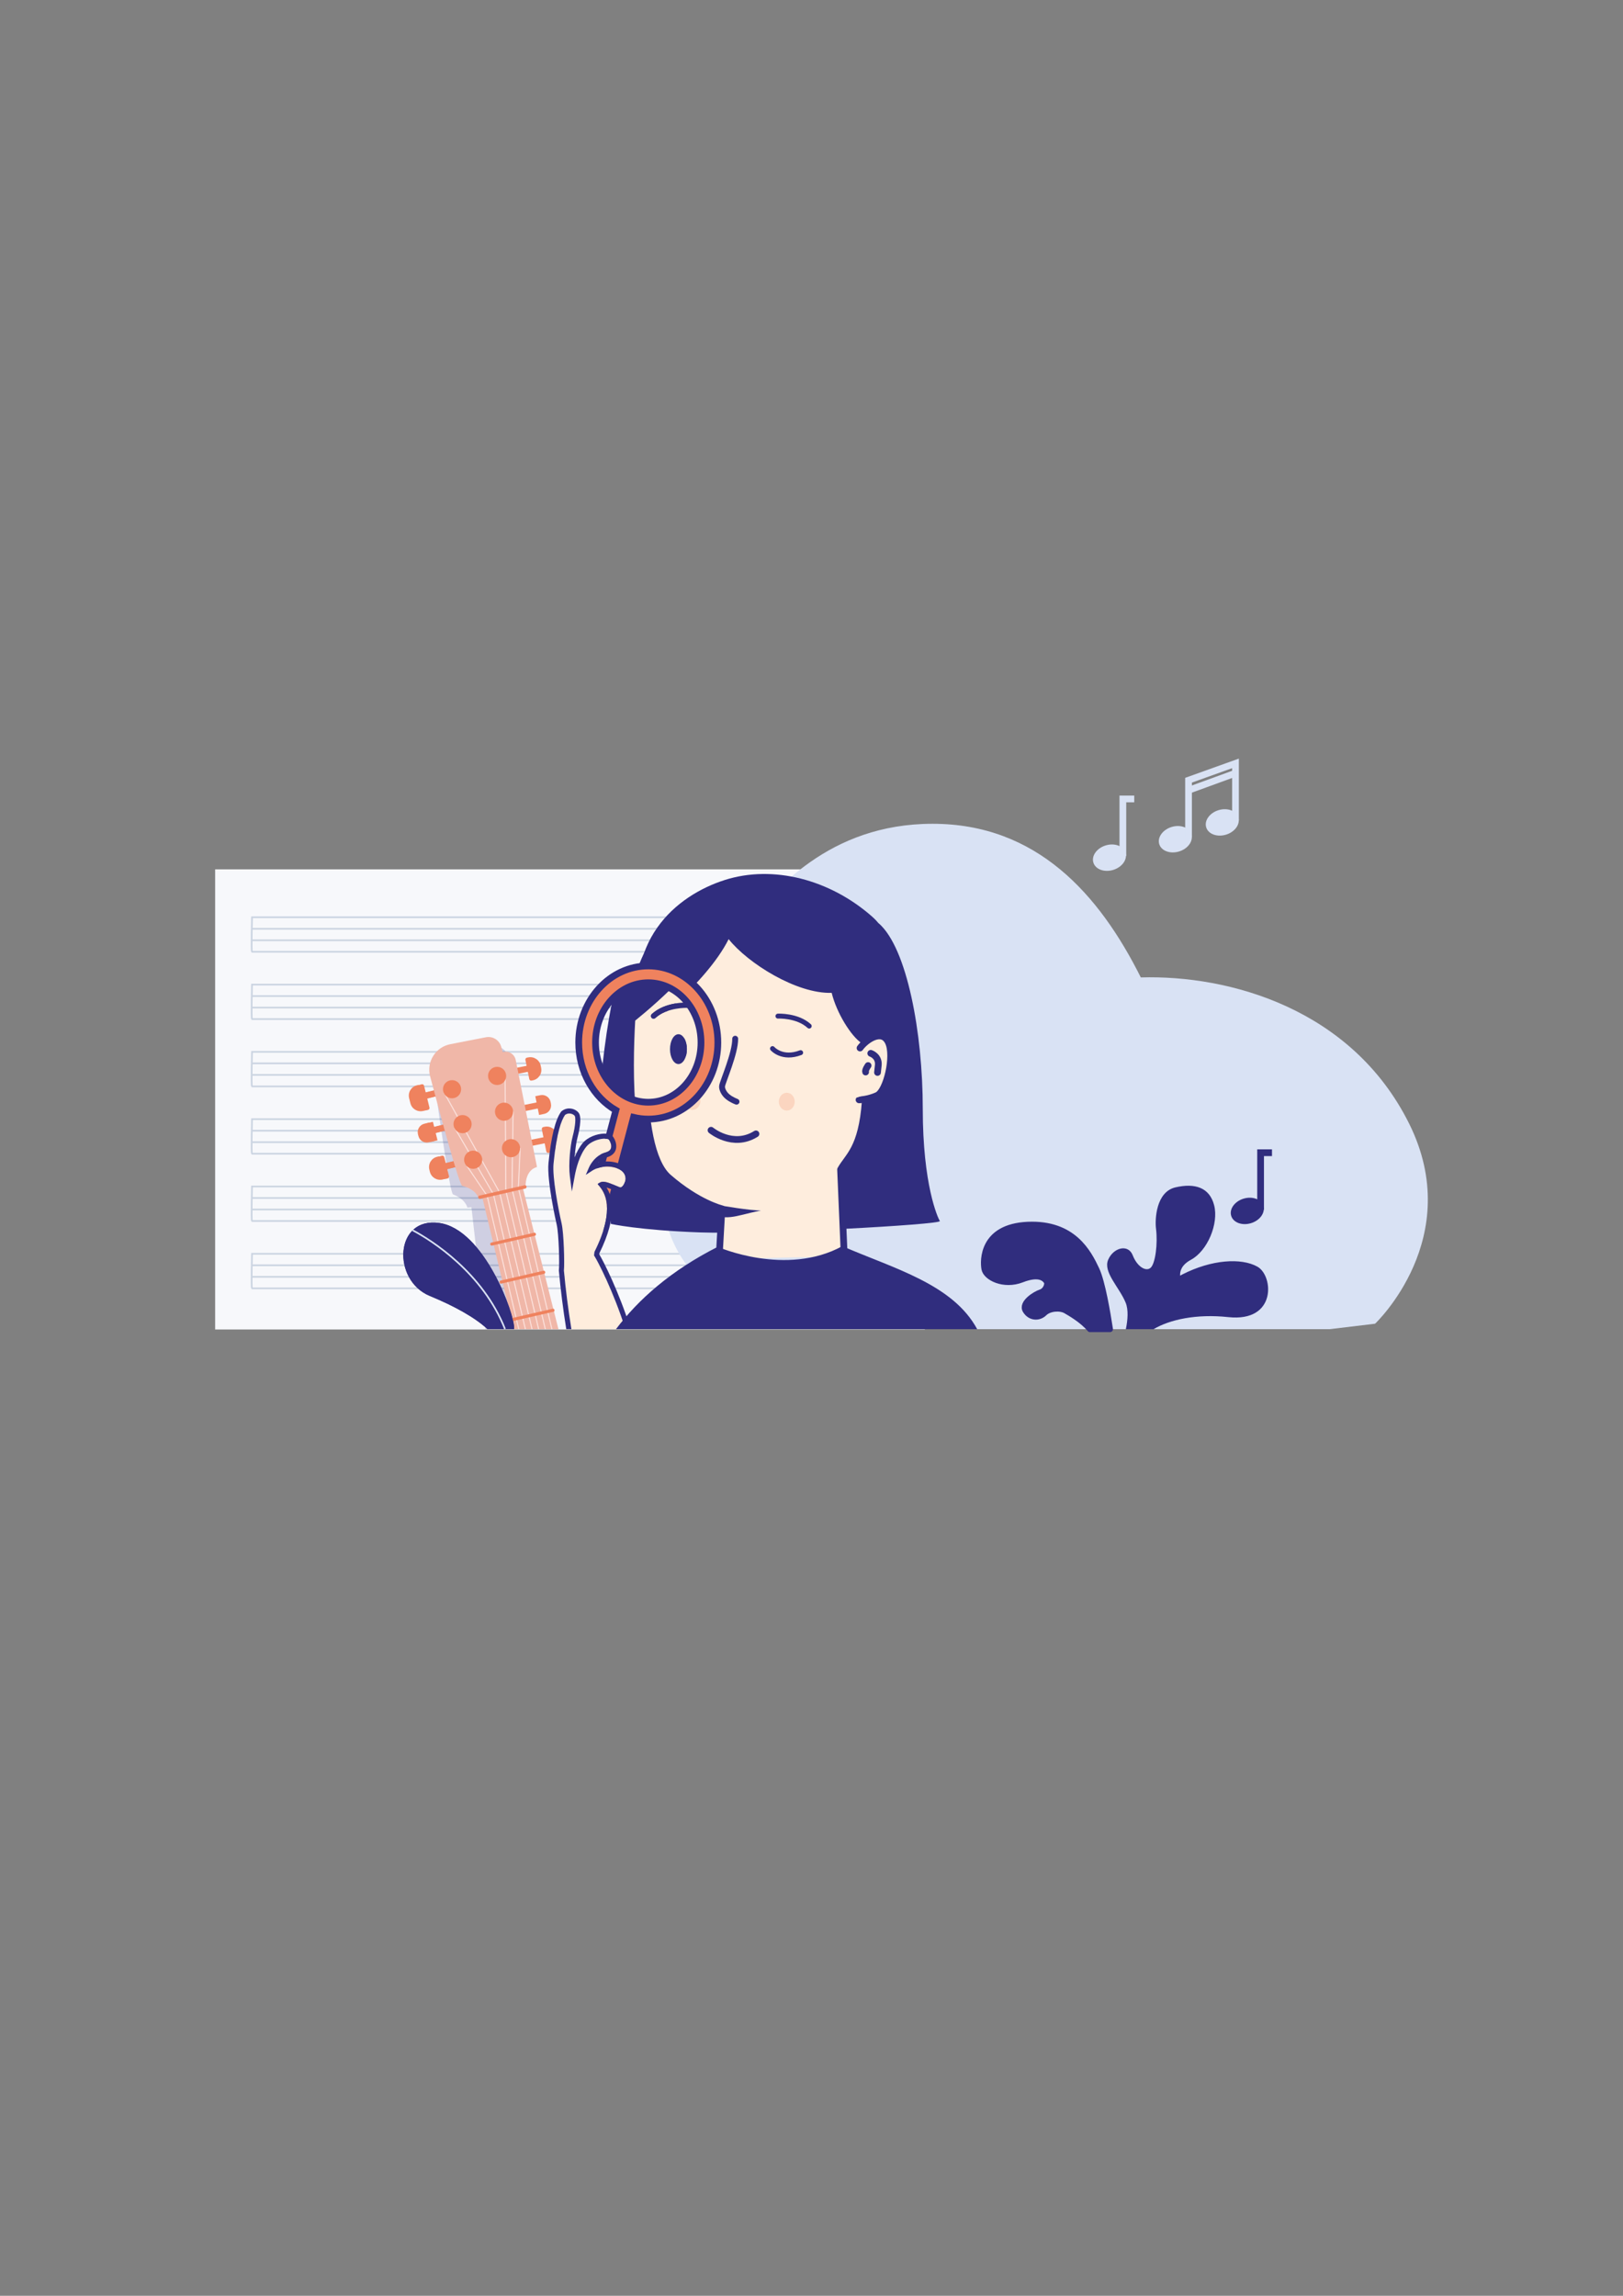 <?xml version="1.0" encoding="utf-8"?>
<!-- Generator: Adobe Illustrator 26.0.1, SVG Export Plug-In . SVG Version: 6.00 Build 0)  -->
<svg version="1.1" id="Ebene_1" xmlns="http://www.w3.org/2000/svg" xmlns:xlink="http://www.w3.org/1999/xlink" x="0px" y="0px"
	 viewBox="0 0 595.28 841.89" style="enable-background:new 0 0 595.28 841.89;" xml:space="preserve">
<rect x="0" y="0" width="595.28" height="841.89" fill="#808080" stroke="none"/>
<style type="text/css">
	.st0{fill:#F7F8FB;}
	.st1{fill:none;stroke:#CCD5E2;stroke-width:0.636;stroke-miterlimit:10;}
	.st2{opacity:0.2;fill:#302D7E;enable-background:new    ;}
	.st3{fill:#D9E2F4;}
	.st4{fill:#EF825E;}
	.st5{fill:#F0B7A8;}
	.st6{fill:#302D7E;}
	.st7{fill:#FEEDDD;stroke:#302D7E;stroke-width:2.47;stroke-linecap:square;stroke-linejoin:round;stroke-miterlimit:10;}
	.st8{fill:none;stroke:#302D7E;stroke-width:2.156;stroke-linecap:round;stroke-miterlimit:10;}
	.st9{fill:none;stroke:#302D7E;stroke-width:1.808;stroke-linecap:round;stroke-miterlimit:10;}
	.st10{fill:none;stroke:#302D7E;stroke-width:2.47;stroke-linecap:round;stroke-miterlimit:10;}
	.st11{fill:#FEEDDD;stroke:#302D7E;stroke-width:2.47;stroke-linecap:round;stroke-linejoin:round;stroke-miterlimit:10;}
	.st12{fill:#FEEDDD;}
	.st13{opacity:0.23;fill:#EF825E;enable-background:new    ;}
	.st14{fill:#EF825E;stroke:#302D7E;stroke-width:2.468;stroke-linecap:round;stroke-miterlimit:10;}
	.st15{fill:none;stroke:#D9E2F4;stroke-width:2.468;stroke-miterlimit:10;}
	.st16{fill:#FCE2DD;}
	.st17{fill:#302D7E;stroke:#302D7E;stroke-width:2.173;stroke-linecap:round;stroke-linejoin:round;stroke-miterlimit:10;}
	.st18{fill:none;stroke:#D9E2F4;stroke-width:0.617;stroke-miterlimit:10;}
</style>
<rect x="78.91" y="318.8" class="st0" width="260.3" height="168.73"/>
<g>
	<path class="st1" d="M259.25,336.37H92.43c0,0-0.31,12.38,0,12.66h166.82"/>
	<line class="st1" x1="92.42" y1="340.59" x2="259.25" y2="340.59"/>
	<line class="st1" x1="92.42" y1="344.81" x2="259.25" y2="344.81"/>
	<path class="st1" d="M259.25,361.05H92.43c0,0-0.31,12.38,0,12.66h166.82"/>
	<line class="st1" x1="92.42" y1="365.27" x2="259.25" y2="365.27"/>
	<line class="st1" x1="92.42" y1="369.49" x2="259.25" y2="369.49"/>
	<path class="st1" d="M259.25,385.73H92.43c0,0-0.31,12.38,0,12.66h166.82"/>
	<line class="st1" x1="92.42" y1="389.95" x2="259.25" y2="389.95"/>
	<line class="st1" x1="92.42" y1="394.17" x2="259.25" y2="394.17"/>
	<path class="st1" d="M259.25,410.41H92.43c0,0-0.31,12.38,0,12.66h166.82"/>
	<line class="st1" x1="92.42" y1="414.63" x2="259.25" y2="414.63"/>
	<line class="st1" x1="92.42" y1="418.85" x2="259.25" y2="418.85"/>
	<path class="st1" d="M259.25,435.09H92.43c0,0-0.31,12.38,0,12.66h166.82"/>
	<line class="st1" x1="92.42" y1="439.31" x2="259.25" y2="439.31"/>
	<line class="st1" x1="92.42" y1="443.54" x2="259.25" y2="443.54"/>
	<path class="st1" d="M259.25,459.78H92.43c0,0-0.31,12.38,0,12.66h166.82"/>
	<line class="st1" x1="92.42" y1="464" x2="259.25" y2="464"/>
	<line class="st1" x1="92.42" y1="468.22" x2="259.25" y2="468.22"/>
</g>
<path class="st2" d="M166.16,438.01c4.68,1.73,5.26,4.82,5.26,4.82s0.56-0.04,1.49-0.1l5.12,44.69h15.92
	c-2.61-20.67-4.83-38.25-5.8-45.96c0.33-0.03,0.66-0.07,0.97-0.1c0.78-7.32-0.23-11.44-0.41-11.62l-1.03-35.54
	c-0.17-2.2,1.36-4.55-0.78-4.31l-0.19,0.02l-0.31-2.05c-0.39-2.54-2.63-4.35-5.15-4.15l-13.29,1.07c-5.5,0.44-9.51,5.53-8.74,11.11
	C161.29,411.02,165.08,437.61,166.16,438.01z"/>
<path class="st3" d="M487.76,487.41l16.59-1.99c0,0,33.42-31.51,12.42-73.52c-21-42.01-65.88-54.42-98.35-53.47
	c-15.28-30.56-38.2-56.34-76.38-56.34c-38.2,0-58.24,24.82-68.75,37.24l-27.96,83.59c-7.73,23.11,4.41,48.17,27.33,56.44l22.31,8.05
	L487.76,487.41L487.76,487.41z"/>
<rect x="155.41" y="400.35" transform="matrix(0.97 -0.242 0.242 0.97 -92.308 50.131)" class="st4" width="5.72" height="2.26"/>
<path class="st4" d="M155.53,398.13l1.99,8.02c0.09,0.38-0.14,0.77-0.52,0.86l-0.46,0.12c-2.09,0.52-4.2-0.75-4.71-2.83l-0.46-1.85
	c-0.52-2.09,0.75-4.2,2.83-4.71l0.46-0.12C155.05,397.51,155.44,397.74,155.53,398.13z"/>
<rect x="162.74" y="426.27" transform="matrix(0.97 -0.242 0.242 0.97 -98.353 52.669)" class="st4" width="5.72" height="2.26"/>
<path class="st4" d="M162.95,424.34l1.73,6.95c0.09,0.38-0.14,0.77-0.52,0.86l-0.46,0.12c-2.09,0.52-4.2-0.75-4.71-2.83l-0.2-0.78
	c-0.52-2.09,0.75-4.2,2.83-4.71l0.46-0.12C162.47,423.72,162.86,423.96,162.95,424.34z"/>
<rect x="158.52" y="412.99" transform="matrix(0.97 -0.242 0.242 0.97 -95.268 51.255)" class="st4" width="5.72" height="2.26"/>
<path class="st4" d="M158.78,411.37l1.69,6.8l-1.85,0.46c-1.7,0.43-3.42-0.61-3.85-2.31l-0.16-0.64c-0.43-1.7,0.61-3.42,2.31-3.85
	L158.78,411.37z"/>
<rect x="154.1" y="400.61" transform="matrix(0.97 -0.242 0.242 0.97 -92.409 49.821)" class="st4" width="5.72" height="2.26"/>
<path class="st4" d="M154.22,398.39l1.99,8.02c0.09,0.38-0.14,0.77-0.52,0.86l-0.46,0.12c-2.09,0.52-4.2-0.75-4.71-2.83l-0.46-1.85
	c-0.52-2.09,0.75-4.2,2.83-4.71l0.46-0.12C153.74,397.78,154.12,398.01,154.22,398.39z"/>
<rect x="161.43" y="426.54" transform="matrix(0.97 -0.242 0.242 0.97 -98.456 52.36)" class="st4" width="5.72" height="2.26"/>
<path class="st4" d="M161.63,424.6l1.73,6.95c0.09,0.38-0.14,0.77-0.52,0.86l-0.46,0.12c-2.09,0.52-4.2-0.75-4.71-2.83l-0.2-0.78
	c-0.52-2.09,0.75-4.2,2.83-4.71l0.46-0.12C161.15,423.98,161.54,424.22,161.63,424.6z"/>
<rect x="157.19" y="413.25" transform="matrix(0.97 -0.242 0.242 0.97 -95.37 50.943)" class="st4" width="5.72" height="2.26"/>
<path class="st4" d="M157.47,411.63l1.69,6.8l-1.85,0.46c-1.7,0.43-3.42-0.61-3.85-2.31l-0.16-0.64c-0.43-1.7,0.61-3.42,2.31-3.85
	L157.47,411.63z"/>
<rect x="194.77" y="417.5" transform="matrix(0.98 -0.198 0.198 0.98 -78.976 47.418)" class="st4" width="5.72" height="2.26"/>
<path class="st4" d="M200.37,422.23l-1.64-8.1c-0.08-0.39,0.17-0.77,0.56-0.84l0.47-0.09c2.1-0.43,4.16,0.94,4.58,3.04l0.38,1.87
	c0.43,2.1-0.94,4.16-3.04,4.58l-0.47,0.09C200.83,422.86,200.45,422.61,200.37,422.23z"/>
<rect x="188.6" y="391.28" transform="matrix(0.98 -0.198 0.198 0.98 -73.906 45.679)" class="st4" width="5.72" height="2.26"/>
<path class="st4" d="M194.13,395.71l-1.42-7.02c-0.08-0.39,0.17-0.77,0.56-0.84l0.47-0.09c2.1-0.43,4.16,0.94,4.58,3.04l0.16,0.79
	c0.43,2.1-0.94,4.16-3.04,4.58l-0.47,0.09C194.59,396.35,194.21,396.1,194.13,395.71z"/>
<rect x="192.24" y="404.74" transform="matrix(0.98 -0.198 0.198 0.98 -76.5 46.665)" class="st4" width="5.72" height="2.26"/>
<path class="st4" d="M197.72,408.86l-1.39-6.87l1.87-0.38c1.72-0.35,3.39,0.77,3.74,2.48l0.13,0.65c0.35,1.72-0.77,3.39-2.48,3.74
	L197.72,408.86z"/>
<path class="st5" d="M169.56,434.89c-1.12-0.27-7.97-25.68-11.8-40.18c-1.41-5.33,1.99-10.74,7.4-11.79l13.07-2.55
	c2.47-0.48,4.91,1.02,5.59,3.45l0.55,1.96l0.19-0.04c2.1-0.48,4.18,0.88,4.6,2.99l7.79,39.19c0.2,0.15-4.28,0.4-4.2,7.61
	c-6.31,1.4-17.4,3.44-17.4,3.44S174.4,436.04,169.56,434.89z"/>
<path class="st6" d="M322.37,338.65c10.31,9.08,16.08,40.05,16.08,67.94c0,27.89,5.47,39.88,6.26,41.18
	c0.78,1.3-65.43,4.95-87.84,4.17c-22.42-0.78-32.85-3.13-32.85-3.13s-0.78-82.37,14.6-103.22"/>
<path class="st7" d="M309.65,460.7l-1.35-31.82c2.77-4.99,7.78-7.52,9.06-25.06c0,0,10.58-45.74,0.69-61.19
	c-3.3-5.15-20.05-18.41-33.36-18.28c-44.79,0.46-47.43,43.5-47.43,43.5s-5.18,52.55,7.95,63.94c10.9,9.46,19.57,11.48,19.57,11.48
	l-1.05,18.43"/>
<path class="st8" d="M269.65,380.91c0.07,5.22-4.5,15.52-4.8,17.31c-0.17,0.99,0.57,2.76,2.01,3.94c1.44,1.18,3.28,1.84,3.28,1.84"
	/>
<path class="st5" d="M204.82,487.41c-7.61-30.17-14.04-55.68-14.04-55.68l-14.42,5.1l12.12,50.59L204.82,487.41L204.82,487.41z"/>
<path class="st9" d="M283.34,384.53c0,0,3.51,4.1,10.32,1.49"/>
<path class="st10" d="M260.79,414.47c0,0,8.02,6.66,16.48,1.33"/>
<path class="st10" d="M237.23,368.72"/>
<path class="st11" d="M315.44,384.32c2.04-2.85,8.04-7.2,10.41-2.06c2.37,5.14-0.71,17.88-4.15,19.46c-3.43,1.57-6.62,1.6-6.62,1.6"
	/>
<path class="st10" d="M319.38,386.27c0,0,3.12,1.01,2.75,4.41c-0.28,2.6-0.28,2.6-0.28,2.6"/>
<path class="st10" d="M318.4,390.75c0,0-1.19,1.67-0.91,2.37"/>
<ellipse class="st6" cx="252.55" cy="383.83" rx="2.85" ry="3.67"/>
<path class="st6" d="M235.69,378.36c0,0,23.32-17.49,31.56-33.97c7.03,8.84,24.92,20.1,37.79,19.7c1.81,7.44,7.24,16.08,11.06,18.49
	c4.22-2.21,7.03-2.21,7.03-2.21l4.02,4.83c0,0,8.24-35.38-7.24-49.04c-15.48-13.67-36.38-19.09-54.07-13.46
	S227.45,345.19,235.69,378.36z"/>
<path class="st12" d="M307.58,391.5c0,0.28-0.38,11.24-0.38,11.24l7.18-0.28c0,0,2.74-0.85,2.83-1.23c0.09-0.38-0.19-4.15-0.19-4.15
	L307.58,391.5z"/>
<path class="st9" d="M285.33,372.62c0,0,7.13-0.35,11.47,3.65"/>
<path class="st9" d="M255.62,370.37c0,0-7.13-0.35-11.47,3.65"/>
<path class="st6" d="M264.27,442.05c0,0,11.19,1.97,14.83,1.81c-11.05,2.42-11.35,3.78-21.18,0.91"/>
<g>
	<g>
		<path class="st6" d="M219.86,402.29c3.63,3.93,8.32,6.68,13.56,7.66c-1.37-12.66-0.94-26.93-0.44-35.69
			c4.28-3.47,11.18-9.36,17.64-16.23c-3.77-2.43-8.16-3.82-12.84-3.82c-3.87,0-7.53,0.95-10.81,2.65c-0.02,0.19-0.04,0.38-0.06,0.56
			C223.33,369.95,221.17,386.47,219.86,402.29z"/>
		<path class="st12" d="M232.98,374.27c-0.5,8.76-0.93,23.03,0.44,35.69c1.41,0.27,2.87,0.41,4.35,0.41
			c14.09,0,25.51-12.57,25.51-28.08c0-10.35-5.1-19.39-12.67-24.26C244.16,364.91,237.27,370.8,232.98,374.27z M248.84,390.2
			c-1.71,0-3.1-2.45-3.1-5.47s1.39-5.47,3.1-5.47c1.71,0,3.1,2.45,3.1,5.47S250.55,390.2,248.84,390.2z M252.22,367.65
			c0.54,0.02,0.96,0.49,0.93,1.02c-0.02,0.54-0.5,0.98-1.02,0.93c-0.07,0-7.39-0.3-11.74,3.7c-0.19,0.17-0.43,0.26-0.67,0.26
			c-0.27,0-0.53-0.1-0.72-0.31c-0.36-0.4-0.34-1.02,0.06-1.39C244.02,367.31,251.89,367.63,252.22,367.65z"/>
		<ellipse class="st6" cx="248.84" cy="384.73" rx="3.1" ry="5.47"/>
		<path class="st6" d="M239.01,373.25c0.19,0.21,0.46,0.31,0.72,0.31c0.23,0,0.48-0.09,0.67-0.26c4.35-4,11.66-3.7,11.74-3.7
			c0.52,0.04,1-0.39,1.02-0.93c0.02-0.54-0.39-1-0.93-1.02c-0.33-0.02-8.2-0.35-13.16,4.22
			C238.66,372.24,238.63,372.85,239.01,373.25z"/>
	</g>
</g>
<ellipse class="st13" cx="288.57" cy="403.99" rx="2.91" ry="3.27"/>
<ellipse class="st13" cx="253.98" cy="403.74" rx="2.91" ry="3.27"/>
<path class="st14" d="M237.77,354.22c-14.09,0-25.51,12.57-25.51,28.08c0,10.78,5.52,20.14,13.63,24.84l-10.85,41.08l6.7,1.77
	l10.63-40.25c1.75,0.41,3.55,0.64,5.41,0.64c14.09,0,25.51-12.57,25.51-28.08C263.29,366.79,251.86,354.22,237.77,354.22z
	 M237.77,404.2c-10.67,0-19.34-9.83-19.34-21.91c0-12.08,8.68-21.91,19.34-21.91s19.34,9.83,19.34,21.91
	C257.12,394.38,248.44,404.2,237.77,404.2z"/>
<ellipse transform="matrix(0.956 -0.292 0.292 0.956 -74.142 132.686)" class="st3" cx="407.13" cy="314.55" rx="6.17" ry="4.7"/>
<polyline class="st15" points="411.84,313.91 411.84,292.98 416.02,292.98 "/>
<ellipse transform="matrix(0.956 -0.292 0.292 0.956 -71.109 139.453)" class="st3" cx="431.3" cy="307.78" rx="6.17" ry="4.7"/>
<ellipse transform="matrix(0.956 -0.292 0.292 0.956 -68.554 144.214)" class="st3" cx="448.52" cy="301.61" rx="6.17" ry="4.7"/>
<polyline class="st15" points="453.15,300.87 453.15,279.94 435.93,286.11 435.93,307.04 "/>
<line class="st15" x1="452.48" y1="283.77" x2="435.56" y2="289.94"/>
<g>
	<g>
		
			<ellipse transform="matrix(0.956 -0.292 0.292 0.956 -109.796 153.122)" class="st6" cx="457.72" cy="444.13" rx="6.17" ry="4.7"/>
	</g>
	<g>
		<polygon class="st6" points="463.59,443.65 461.12,443.65 461.12,421.48 466.54,421.48 466.54,423.95 463.59,423.95 		"/>
	</g>
</g>
<path class="st6" d="M157.64,475.23c8.99,3.7,16.52,7.87,21.18,12.18h9.71c0.02-0.1,0.04-0.15,0.04-0.15
	c0.33-5.1-10.95-36.44-27.43-38.78C144.64,446.13,143.73,469.51,157.64,475.23z"/>
<g>
	<path class="st12" d="M217.87,460.41l0.16-1.35l0.07-0.14c7.95-16.02,3.35-21.89,1.83-23.82l-0.72-0.93l0.89-0.54
		c1.15-0.7,3,0,5.68,1.15c0.56,0.24,1.09,0.47,1.51,0.62c0.24,0.09,0.44,0.06,0.68-0.09c0.73-0.45,1.36-1.81,1.47-2.76
		c0.07-0.59,0.17-3.55-4.55-4.54c-4.25-0.89-7.45,1.15-7.49,1.17l-2.55,1.67l1.2-2.8c0.07-0.17,1.86-4.25,6-5.4
		c1.16-0.32,1.83-0.86,2.05-1.65c0.35-1.24-0.49-2.8-0.8-3.13c-0.09-0.1-0.6-0.35-1.76-0.3c-2.1,0.08-5,1.1-6.46,2.9
		c-2.57,3.15-3.78,8.07-4.28,10.72l-1.07,5.77l-0.75-5.82c-0.52-3.99,0.13-11,1.04-14.36c1.14-4.25,1.14-7.02,0.77-7.55
		c-0.19-0.28-0.77-0.73-1.6-0.86c-0.7-0.1-1.36,0.06-1.95,0.49c-1.33,1.88-3.11,6.51-4.22,17.83c-0.49,4.99,1.73,16.6,2.97,22.04
		c0.81,3.55,1.11,14.7,0.83,17.21c0.65,7.16,1.6,14.46,2.75,21.48h19.81c-4.51-14.11-10.18-24.92-11.34-26.72L217.87,460.41z"/>
	<path class="st6" d="M209.58,487.41c-1.15-7.02-2.09-14.32-2.75-21.48c0.27-2.51-0.02-13.66-0.83-17.21
		c-1.25-5.44-3.47-17.06-2.97-22.04c1.11-11.32,2.89-15.94,4.22-17.83c0.59-0.43,1.25-0.6,1.95-0.49c0.83,0.12,1.41,0.58,1.6,0.86
		c0.36,0.53,0.37,3.3-0.77,7.55c-0.9,3.36-1.55,10.37-1.04,14.36l0.75,5.82l1.07-5.77c0.49-2.65,1.7-7.57,4.28-10.72
		c1.46-1.8,4.36-2.81,6.46-2.9c1.16-0.04,1.67,0.2,1.76,0.3c0.31,0.33,1.14,1.89,0.8,3.13c-0.22,0.78-0.89,1.33-2.05,1.65
		c-4.13,1.14-5.92,5.22-6,5.4l-1.2,2.8l2.55-1.67c0.03-0.02,3.24-2.06,7.49-1.17c4.72,0.99,4.62,3.96,4.55,4.54
		c-0.11,0.94-0.75,2.31-1.47,2.76c-0.24,0.15-0.44,0.17-0.68,0.09c-0.42-0.15-0.95-0.38-1.51-0.62c-2.68-1.15-4.53-1.84-5.68-1.15
		l-0.89,0.54l0.72,0.93c1.51,1.93,6.12,7.8-1.83,23.82l-0.07,0.14l-0.16,1.35l0.18,0.28c1.17,1.81,6.83,12.61,11.34,26.72h1.93
		c-4.42-13.99-10.01-24.9-11.54-27.44l0.04-0.38c6.95-14.07,4.6-20.96,2.64-24.13c0.88,0.29,1.94,0.74,2.59,1.02
		c0.59,0.25,1.14,0.49,1.6,0.65c0.77,0.28,1.56,0.19,2.28-0.25c1.3-0.8,2.18-2.72,2.34-4.12c0.28-2.39-1.12-5.55-6-6.57
		c-2.3-0.48-4.31-0.24-5.85,0.17c0.77-0.8,1.8-1.57,3.11-1.93c2.26-0.63,3.06-1.94,3.34-2.94c0.59-2.13-0.7-4.34-1.25-4.9
		c-0.76-0.8-2.14-0.91-3.17-0.88c-2.52,0.1-5.92,1.24-7.82,3.58c-1.22,1.49-2.15,3.3-2.88,5.14c0.19-2.75,0.58-5.5,1.03-7.18
		c0.44-1.65,1.8-7.2,0.51-9.07c-0.56-0.82-1.68-1.46-2.84-1.64c-0.87-0.13-2.18-0.07-3.47,0.94l-0.1,0.08l-0.07,0.1
		c-2.14,2.91-3.7,9.25-4.65,18.84c-0.64,6.53,2.86,21.98,3.02,22.63c0.77,3.38,1.07,14.53,0.79,16.67l-0.01,0.1l0.01,0.1
		c0.66,7.19,1.59,14.45,2.71,21.41L209.58,487.41L209.58,487.41z"/>
</g>
<g>
	<polygon class="st16" points="178.86,438.47 171.42,427.47 171.11,427.69 178.5,438.59 190.08,487.41 190.47,487.41 	"/>
	<polygon class="st16" points="181.14,437.84 166.9,413.44 166.57,413.63 180.78,437.96 192.51,487.41 192.9,487.41 	"/>
	<polygon class="st16" points="183.42,437.21 163.06,400.56 162.73,400.75 183.06,437.32 194.94,487.41 195.33,487.41 	"/>
	<polygon class="st16" points="185.71,436.62 185.45,393.42 185.07,393.43 185.33,436.67 197.37,487.41 197.76,487.41 	"/>
	<path class="st16" d="M187.99,435.96c-0.02-0.67,0.25-18.83,0.41-28.4l-0.38-0.01c-0.38,24.1-0.44,27.85-0.36,28.48l-0.04,0.01
		l12.19,51.37h0.39L187.99,435.96z"/>
	<path class="st16" d="M190.27,435.33l-0.02,0.01c0-0.01,0-0.01,0.01-0.02l0.01-0.01l-0.01,0.01c0.12-0.7,0.25-3.45,0.7-14.36
		l-0.38-0.02c-0.16,3.87-0.59,14-0.67,14.4l0.15,0.04l-0.16,0.05l12.33,52h0.39L190.27,435.33z"/>
</g>
<g>
	<circle class="st4" cx="165.8" cy="399.43" r="3.33"/>
	<circle class="st4" cx="169.66" cy="412.23" r="3.33"/>
	<circle class="st4" cx="173.55" cy="425.28" r="3.33"/>
	<circle class="st4" cx="182.33" cy="394.55" r="3.33"/>
	<circle class="st4" cx="184.87" cy="407.67" r="3.33"/>
	<circle class="st4" cx="187.43" cy="421.05" r="3.33"/>
</g>
<path class="st6" d="M358.4,487.41c-8.91-16.48-30.42-22.18-49.46-30.43c-20.64,11.3-45.7,0.25-45.7,0.25
	c-17.16,8.68-29.08,19.25-37.31,30.18L358.4,487.41L358.4,487.41z"/>
<path class="st6" d="M412.94,487.41h10.18c5.89-3.49,15.61-5.67,27.4-4.41c17.79,1.9,16.6-15.18,10.67-18.5
	c-5.93-3.32-16.84-2.61-27.51,2.84c-0.28,0.14-0.56,0.3-0.84,0.46c-0.11-1.67,0.52-3.96,3.96-5.82c6.16-3.32,10.2-13.29,8.54-19.92
	c-1.66-6.64-7.11-8.3-14.23-6.64c-7.11,1.66-7.55,11.75-7.11,15.18c0.68,5.46-0.23,12.57-1.9,14.23c-1.66,1.66-4.98-0.23-6.64-4.5
	c-1.66-4.27-7.11-2.84-9.02,1.66c-1.9,4.5,4.03,9.96,6.4,15.65C413.96,480.31,413.62,484.12,412.94,487.41z"/>
<path class="st17" d="M374.78,469.22c6.63-2.58,8.47-0.17,9.08,0.68c0.62,0.86-0.17,3.38-2.15,4.02c-1.98,0.64-7.24,3.88-5.55,6.66
	c1.7,2.79,4.94,2.84,6.83,0.97c1.89-1.87,5.82-2.13,7.89-0.96c1.55,0.89,6.11,3.49,8.9,6.82h7.34c-0.88-5.79-2.81-17.28-4.96-21.87
	c-2.94-6.24-8.5-17.15-25.21-16.41c-16.71,0.74-16.48,13.12-15.88,16.25C361.67,468.5,368.15,471.8,374.78,469.22z"/>
<g>
	<path class="st4" d="M196.55,452.45l0.02,0.1c0.06,0.28-0.11,0.56-0.39,0.62l-15.72,3.6c-0.28,0.06-0.56-0.11-0.62-0.39l-0.02-0.1
		c-0.06-0.28,0.11-0.56,0.39-0.62l15.72-3.6C196.21,452,196.48,452.17,196.55,452.45z"/>
	<path class="st4" d="M199.95,466.39l0.02,0.1c0.06,0.28-0.11,0.56-0.39,0.62l-15.72,3.6c-0.28,0.06-0.56-0.11-0.62-0.39l-0.02-0.1
		c-0.06-0.28,0.11-0.56,0.39-0.62l15.72-3.6C199.61,465.93,199.88,466.11,199.95,466.39z"/>
	<path class="st4" d="M203.35,480.32l0.02,0.1c0.06,0.28-0.11,0.56-0.39,0.62l-15.72,3.6c-0.28,0.06-0.56-0.11-0.62-0.39l-0.02-0.1
		c-0.06-0.28,0.11-0.56,0.39-0.62l15.72-3.6C203.01,479.87,203.29,480.05,203.35,480.32z"/>
</g>
<g>
	<path class="st4" d="M193.1,435.07l0.02,0.11c0.07,0.3-0.12,0.6-0.43,0.67l-16.59,3.8c-0.3,0.07-0.6-0.12-0.67-0.43l-0.02-0.11
		c-0.07-0.3,0.12-0.6,0.43-0.67l16.59-3.8C192.73,434.58,193.04,434.77,193.1,435.07z"/>
</g>
<path class="st6" d="M157.64,475.23c8.99,3.7,16.52,7.87,21.18,12.18h9.71c0.02-0.1,0.04-0.15,0.04-0.15
	c0.33-5.1-10.95-36.44-27.43-38.78C144.64,446.13,143.73,469.51,157.64,475.23z"/>
<path class="st18" d="M185.22,487.36c-8.19-20.66-26.78-32.44-33.85-36.2"/>
</svg>
